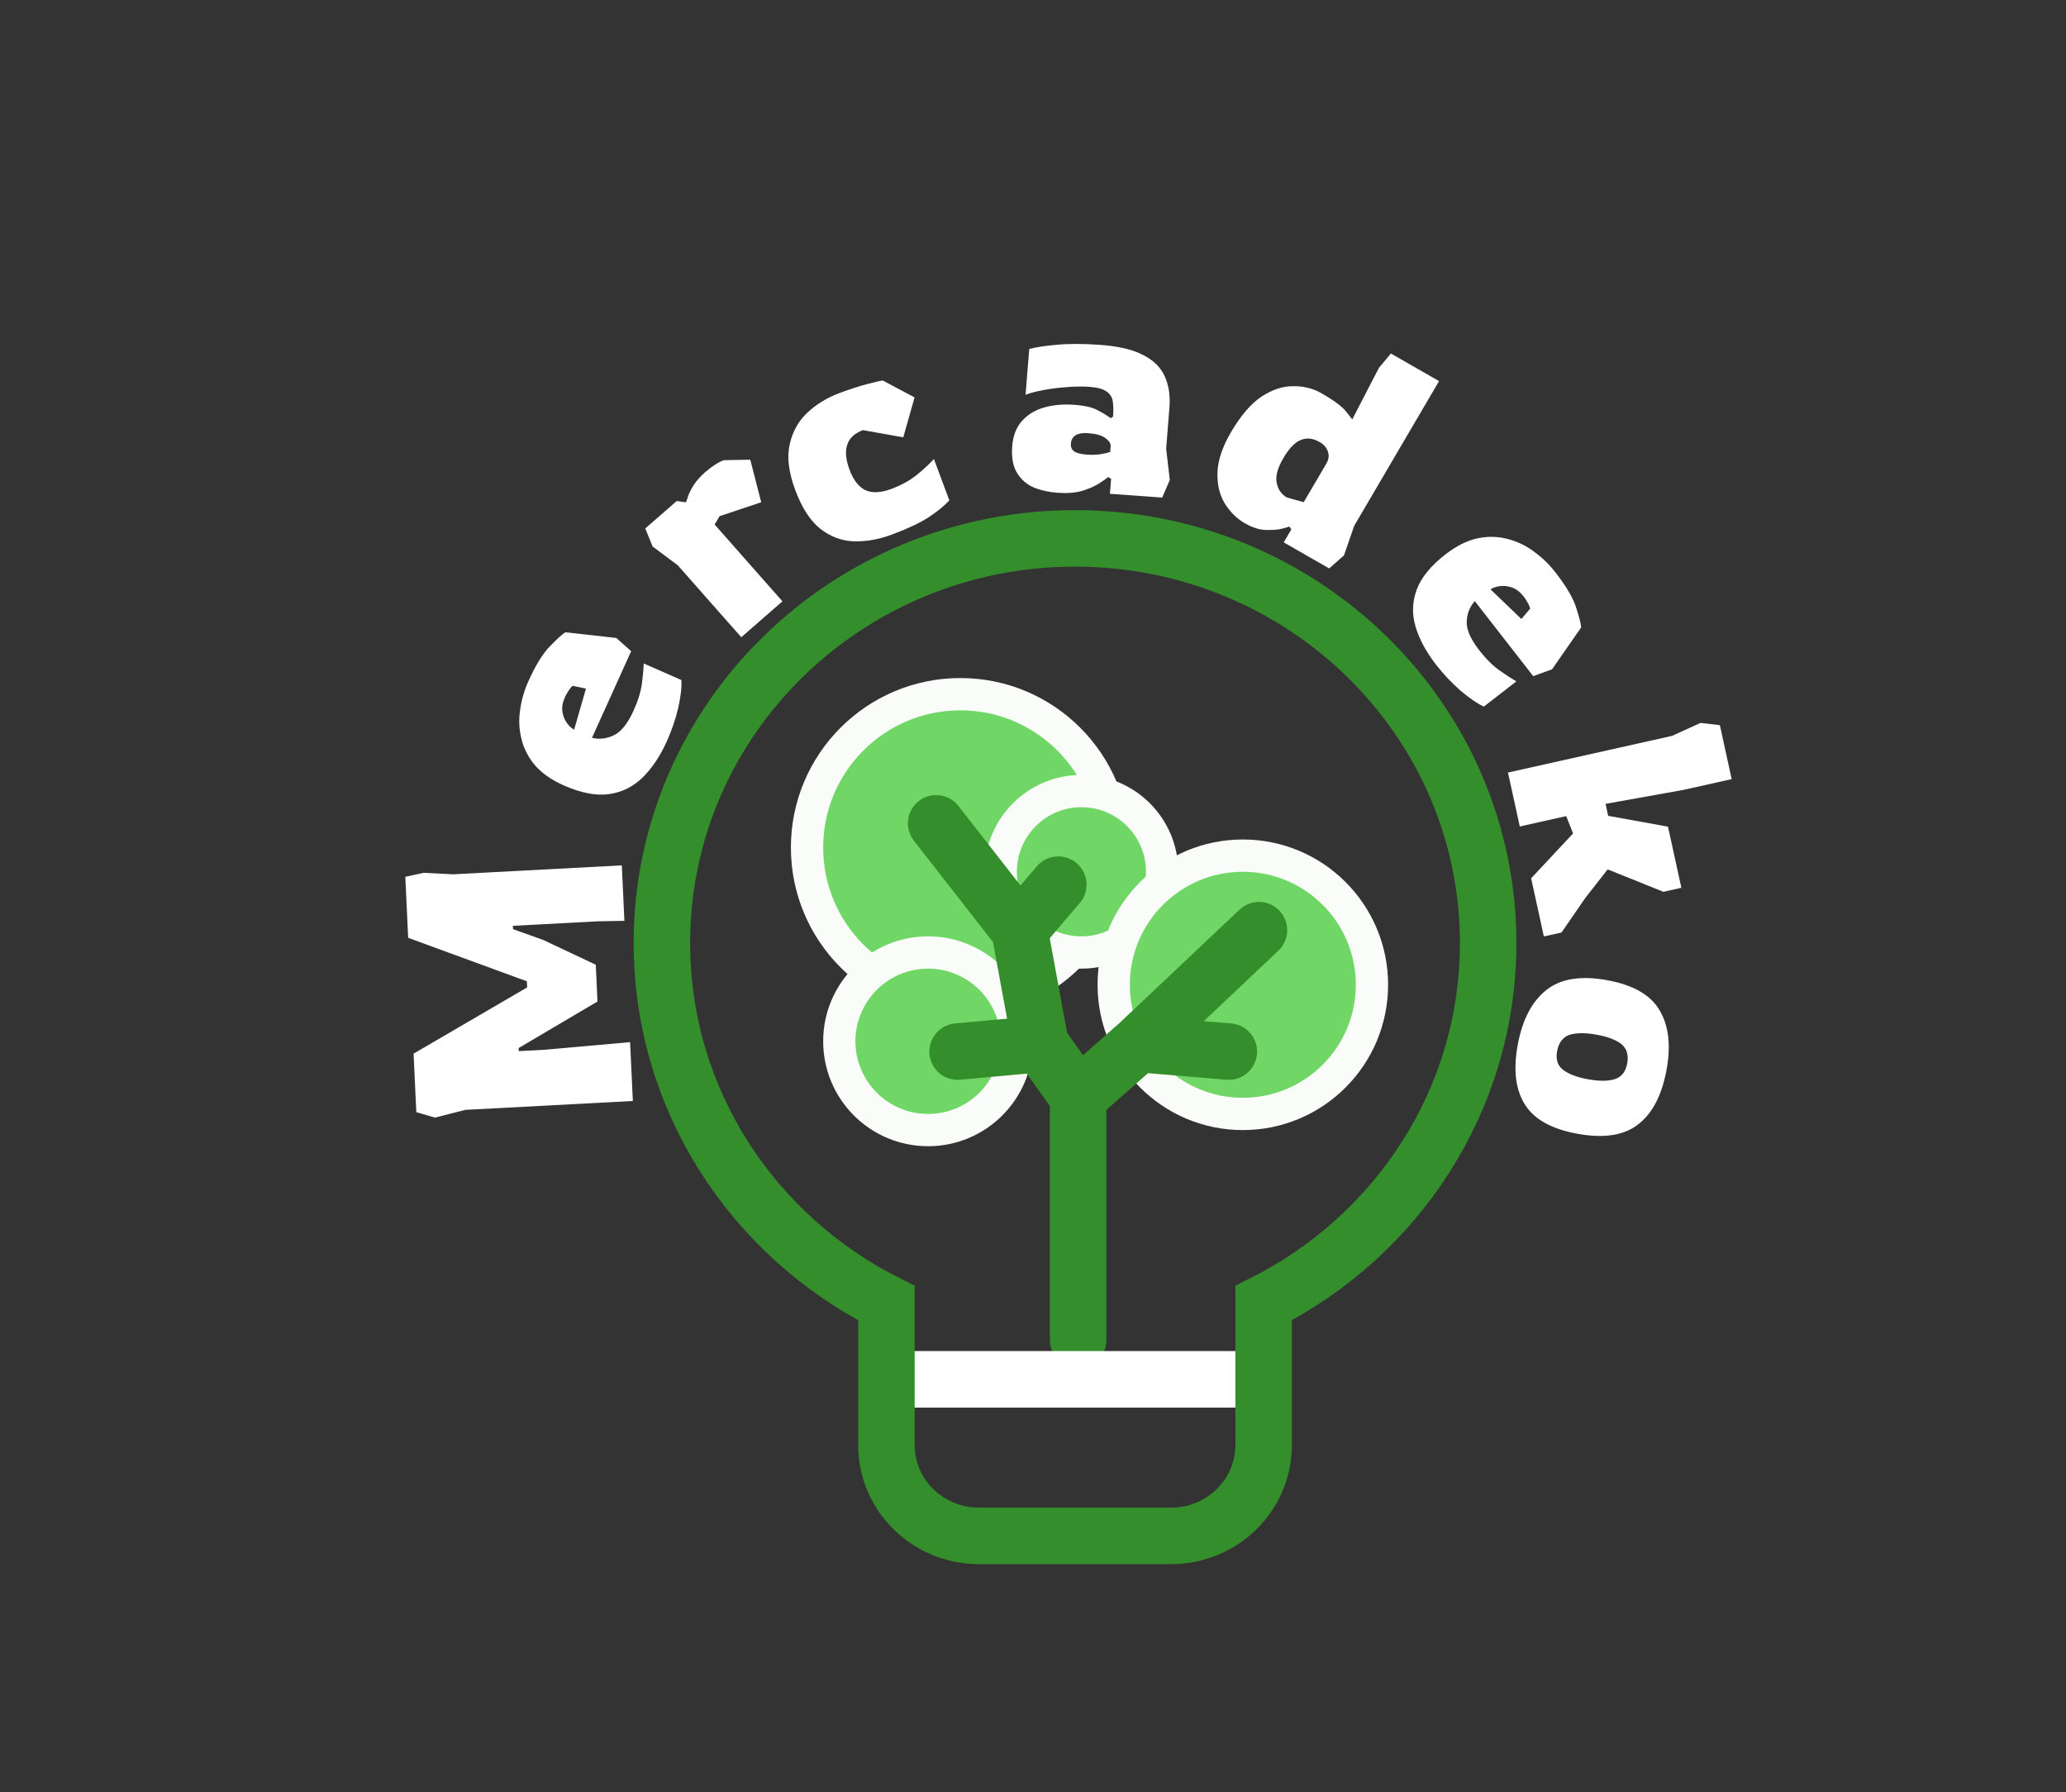 <svg width="128" height="111" viewBox="0 0 128 111" fill="none" xmlns="http://www.w3.org/2000/svg">
<rect x="0" y="0" width="128" height="111" fill="#333333" stroke="none"/>
<circle cx="59.5" cy="52.5" r="9.5" fill="#70D767" stroke="#F9FCF8" stroke-width="2"/>
<circle cx="57.5" cy="64.5" r="5.5" fill="#70D767" stroke="#F9FCF8" stroke-width="2"/>
<path d="M72 54C72 56.761 69.761 59 67 59C64.239 59 62 56.761 62 54C62 51.239 64.239 49 67 49C69.761 49 72 51.239 72 54Z" fill="#70D767" stroke="#F9FCF8" stroke-width="2"/>
<circle cx="77" cy="61" r="8" fill="#70D767" stroke="#F9FCF8" stroke-width="2"/>
<path d="M66.796 83V67.958M66.796 67.958L64.462 64.668M66.796 67.958L70.531 64.668M58 51L63.165 57.617M78 57.617L70.531 64.668M63.165 57.617L65.568 54.797M63.165 57.617L64.462 64.668M64.462 64.668L59.327 65.138M70.531 64.668L76.133 65.138" stroke="#348E2B" stroke-width="3.5" stroke-linecap="round"/>
<path d="M39.208 68.198L28.83 68.748L26.95 69.228L25.793 68.89L25.623 65.265L32.659 61.163L32.641 60.784L25.288 58.091L25.111 54.314L26.24 54.064L28.071 54.157L38.525 53.603L38.686 57.039L37.07 57.067L31.777 57.348L31.787 57.556L33.644 58.219L36.911 59.758L37.018 62.036L32.131 64.92L32.14 65.11L33.677 65.029L39.038 64.554L39.208 68.198Z" fill="url(#paint0_linear_14_60)"/>
<path d="M41.297 45.954C40.895 46.843 40.404 47.574 39.824 48.149C39.244 48.724 38.552 49.07 37.749 49.187C36.945 49.303 36.01 49.127 34.944 48.657C34.179 48.32 33.581 47.905 33.151 47.411C32.727 46.906 32.445 46.359 32.308 45.773C32.158 45.181 32.131 44.581 32.226 43.972C32.309 43.358 32.481 42.763 32.742 42.186C33.191 41.193 33.634 40.475 34.071 40.031C34.514 39.575 34.832 39.287 35.026 39.165L38.183 39.517L39.104 40.338L36.676 45.704C37.142 45.812 37.598 45.757 38.044 45.538C38.49 45.32 38.894 44.812 39.254 44.016C39.536 43.393 39.709 42.826 39.774 42.314C39.838 41.803 39.876 41.397 39.886 41.098L42.216 42.124C42.245 42.552 42.18 43.125 42.022 43.844C41.857 44.547 41.615 45.25 41.297 45.954ZM35.571 45.197L36.304 42.655L35.486 42.481C35.403 42.541 35.313 42.647 35.217 42.799C35.126 42.938 35.054 43.066 35.002 43.181C34.856 43.505 34.803 43.806 34.843 44.087C34.888 44.356 34.983 44.592 35.128 44.794C35.266 44.979 35.414 45.114 35.571 45.197Z" fill="url(#paint1_linear_14_60)"/>
<path d="M45.926 39.471L41.99 35.013L40.432 33.85L39.978 32.734L41.926 31.036L42.502 31.114C42.502 31.114 42.535 31.017 42.602 30.825C42.66 30.623 42.775 30.38 42.946 30.096C43.127 29.804 43.38 29.516 43.705 29.233C43.896 29.067 44.099 28.914 44.316 28.776C44.532 28.638 44.713 28.547 44.86 28.503L46.483 28.475L47.162 31.11L44.579 31.974L44.276 32.491L48.476 37.248L45.926 39.471Z" fill="url(#paint2_linear_14_60)"/>
<path d="M55.264 33.11C54.445 33.415 53.652 33.555 52.886 33.53C52.132 33.501 51.439 33.239 50.809 32.744C50.19 32.244 49.678 31.449 49.271 30.357C48.86 29.253 48.745 28.309 48.926 27.525C49.102 26.729 49.472 26.07 50.035 25.549C50.598 25.028 51.253 24.628 52.001 24.35C52.654 24.106 53.22 23.922 53.701 23.797C54.193 23.667 54.523 23.591 54.691 23.569L56.663 24.618L55.962 27.09L53.463 26.643C52.443 27.024 52.167 27.843 52.635 29.102C52.879 29.754 53.212 30.178 53.636 30.371C54.055 30.553 54.584 30.524 55.225 30.285C55.866 30.046 56.409 29.742 56.853 29.374C57.297 29.005 57.632 28.691 57.86 28.43L58.815 30.994C58.518 31.322 58.093 31.669 57.541 32.037C56.996 32.389 56.237 32.747 55.264 33.11Z" fill="url(#paint3_linear_14_60)"/>
<path d="M65.53 30.525C64.987 30.486 64.488 30.374 64.032 30.189C63.591 29.992 63.247 29.688 63 29.276C62.754 28.865 62.658 28.312 62.714 27.617C62.764 26.986 62.964 26.473 63.314 26.079C63.663 25.686 64.117 25.407 64.677 25.244C65.236 25.082 65.857 25.025 66.539 25.074C67.196 25.121 67.683 25.233 67.999 25.408C68.317 25.57 68.589 25.736 68.817 25.905L68.959 25.801C68.989 25.422 68.983 25.104 68.94 24.847C68.897 24.59 68.767 24.39 68.55 24.248C68.334 24.092 67.985 23.997 67.505 23.963C67.038 23.929 66.535 23.937 65.998 23.987C65.473 24.026 64.985 24.092 64.533 24.186C64.094 24.269 63.763 24.359 63.539 24.457L63.767 21.617C64.17 21.506 64.736 21.42 65.465 21.358C66.208 21.285 67.11 21.286 68.171 21.363C69.308 21.445 70.194 21.655 70.827 21.993C71.475 22.319 71.922 22.764 72.169 23.328C72.417 23.879 72.511 24.527 72.451 25.272L72.249 27.791L72.475 29.731L72.006 30.821L68.765 30.587L68.84 29.659L68.658 29.551C68.549 29.645 68.36 29.777 68.092 29.948C67.825 30.119 67.475 30.272 67.046 30.406C66.616 30.527 66.111 30.567 65.53 30.525ZM67.34 28.16C67.681 28.185 67.974 28.175 68.219 28.129C68.477 28.084 68.665 28.04 68.783 27.998L68.811 27.638C68.825 27.474 68.717 27.308 68.489 27.139C68.274 26.971 67.92 26.869 67.427 26.833C66.745 26.784 66.385 27 66.346 27.479C66.33 27.681 66.394 27.838 66.537 27.95C66.681 28.062 66.948 28.132 67.34 28.16Z" fill="url(#paint4_linear_14_60)"/>
<path d="M77.139 32.42C76.623 32.124 76.199 31.706 75.87 31.166C75.551 30.633 75.404 29.994 75.43 29.25C75.455 28.505 75.737 27.674 76.275 26.756C76.871 25.74 77.497 25.011 78.153 24.569C78.819 24.134 79.474 23.918 80.118 23.922C80.768 23.915 81.352 24.06 81.868 24.356C82.648 24.803 83.159 25.184 83.401 25.498C83.654 25.818 83.78 25.978 83.78 25.978L85.432 22.786L86.173 21.897L89.157 23.607L83.899 32.572L83.268 34.4L82.352 35.211L79.533 33.595L80.004 32.792L79.887 32.616C79.887 32.616 79.754 32.656 79.486 32.736C79.225 32.806 78.884 32.836 78.463 32.828C78.042 32.821 77.601 32.684 77.139 32.42ZM79.731 30.817L80.772 31.108L82.175 28.715C82.322 28.464 82.355 28.22 82.274 27.983C82.199 27.736 82.024 27.533 81.749 27.376C81.342 27.143 80.955 27.103 80.586 27.256C80.223 27.399 79.862 27.776 79.504 28.388C79.151 28.989 79.016 29.495 79.097 29.907C79.179 30.319 79.39 30.622 79.731 30.817Z" fill="url(#paint5_linear_14_60)"/>
<path d="M88.963 41.161C88.364 40.392 87.945 39.619 87.709 38.841C87.472 38.063 87.492 37.295 87.768 36.538C88.045 35.779 88.644 35.044 89.566 34.331C90.228 33.82 90.879 33.492 91.522 33.348C92.172 33.214 92.79 33.224 93.376 33.379C93.973 33.526 94.519 33.784 95.016 34.153C95.522 34.514 95.969 34.945 96.359 35.444C97.028 36.303 97.457 37.029 97.645 37.62C97.84 38.221 97.947 38.636 97.963 38.863L96.157 41.46L94.991 41.881L91.371 37.235C91.055 37.591 90.888 38.016 90.871 38.51C90.854 39.003 91.114 39.595 91.651 40.284C92.072 40.824 92.494 41.242 92.918 41.538C93.342 41.835 93.684 42.058 93.946 42.209L91.932 43.766C91.538 43.59 91.059 43.264 90.495 42.787C89.948 42.313 89.438 41.771 88.963 41.161ZM92.345 36.506L94.257 38.342L94.798 37.707C94.784 37.606 94.732 37.478 94.643 37.323C94.562 37.178 94.483 37.055 94.405 36.955C94.187 36.675 93.944 36.487 93.675 36.39C93.415 36.303 93.161 36.276 92.912 36.307C92.682 36.341 92.493 36.408 92.345 36.506Z" fill="url(#paint6_linear_14_60)"/>
<path d="M93.427 47.854L103.589 45.583L105.358 44.779L106.556 44.92L107.287 48.261L104.32 48.924L99.473 49.793L99.635 50.535L103.341 51.206L104.17 54.992L103.058 55.241L99.603 53.852L98.235 55.599L96.744 57.762L95.65 58.006L94.862 54.405L97.462 51.624L97.033 50.552L94.159 51.194L93.427 47.854Z" fill="url(#paint7_linear_14_60)"/>
<path d="M94.043 64.659C94.333 63.141 94.918 62.031 95.8 61.327C96.682 60.624 97.933 60.419 99.554 60.712C101.187 61.007 102.279 61.635 102.831 62.597C103.395 63.561 103.532 64.802 103.242 66.32C102.946 67.876 102.36 68.986 101.485 69.652C100.621 70.332 99.372 70.525 97.739 70.23C96.118 69.938 95.024 69.322 94.455 68.382C93.884 67.455 93.747 66.214 94.043 64.659ZM96.474 65.098C96.377 65.608 96.496 65.996 96.832 66.263C97.18 66.532 97.698 66.728 98.383 66.852C99.081 66.978 99.636 66.975 100.048 66.844C100.46 66.713 100.715 66.392 100.812 65.882C100.911 65.359 100.794 64.958 100.461 64.679C100.125 64.412 99.608 64.216 98.91 64.09C98.224 63.966 97.669 63.969 97.245 64.098C96.831 64.242 96.574 64.575 96.474 65.098Z" fill="url(#paint8_linear_14_60)"/>
<path d="M56.005 85.439H66.603H77.201" stroke="white" stroke-width="3.5" stroke-linecap="round"/>
<path d="M78.289 80.72C86.531 76.571 92.199 68.153 92.199 58.414C92.199 44.534 80.702 33.349 66.603 33.349C52.505 33.349 41.008 44.534 41.008 58.414C41.008 68.153 46.675 76.571 54.918 80.72V89.501C54.918 92.651 57.518 95.137 60.642 95.137H72.564C75.689 95.137 78.289 92.651 78.289 89.501V80.72Z" stroke="#348E2B" stroke-width="3.5"/>
<defs>
<linearGradient id="paint0_linear_14_60" x1="31.89" y1="70.108" x2="30.799" y2="49.504" gradientUnits="userSpaceOnUse">
<stop stop-color="white"/>
<stop offset="1" stop-color="white"/>
</linearGradient>
<linearGradient id="paint1_linear_14_60" x1="32.011" y1="47.884" x2="37.682" y2="35.009" gradientUnits="userSpaceOnUse">
<stop stop-color="white"/>
<stop offset="1" stop-color="white"/>
</linearGradient>
<linearGradient id="paint2_linear_14_60" x1="40.073" y1="34.592" x2="46.755" y2="28.693" gradientUnits="userSpaceOnUse">
<stop stop-color="white"/>
<stop offset="1" stop-color="white"/>
</linearGradient>
<linearGradient id="paint3_linear_14_60" x1="47.759" y1="27.658" x2="60.999" y2="22.726" gradientUnits="userSpaceOnUse">
<stop stop-color="white"/>
<stop offset="1" stop-color="white"/>
</linearGradient>
<linearGradient id="paint4_linear_14_60" x1="62.545" y1="22.59" x2="75.862" y2="23.658" gradientUnits="userSpaceOnUse">
<stop stop-color="white"/>
<stop offset="1" stop-color="white"/>
</linearGradient>
<linearGradient id="paint5_linear_14_60" x1="77.457" y1="23.803" x2="90.843" y2="31.654" gradientUnits="userSpaceOnUse">
<stop stop-color="white"/>
<stop offset="1" stop-color="white"/>
</linearGradient>
<linearGradient id="paint6_linear_14_60" x1="91.573" y1="32.18" x2="100.13" y2="43.25" gradientUnits="userSpaceOnUse">
<stop stop-color="white"/>
<stop offset="1" stop-color="white"/>
</linearGradient>
<linearGradient id="paint7_linear_14_60" x1="100.393" y1="45.109" x2="103.123" y2="57.328" gradientUnits="userSpaceOnUse">
<stop stop-color="white"/>
<stop offset="1" stop-color="white"/>
</linearGradient>
<linearGradient id="paint8_linear_14_60" x1="102.552" y1="60.771" x2="100.057" y2="74.585" gradientUnits="userSpaceOnUse">
<stop stop-color="white"/>
<stop offset="1" stop-color="white"/>
</linearGradient>
</defs>
</svg>
